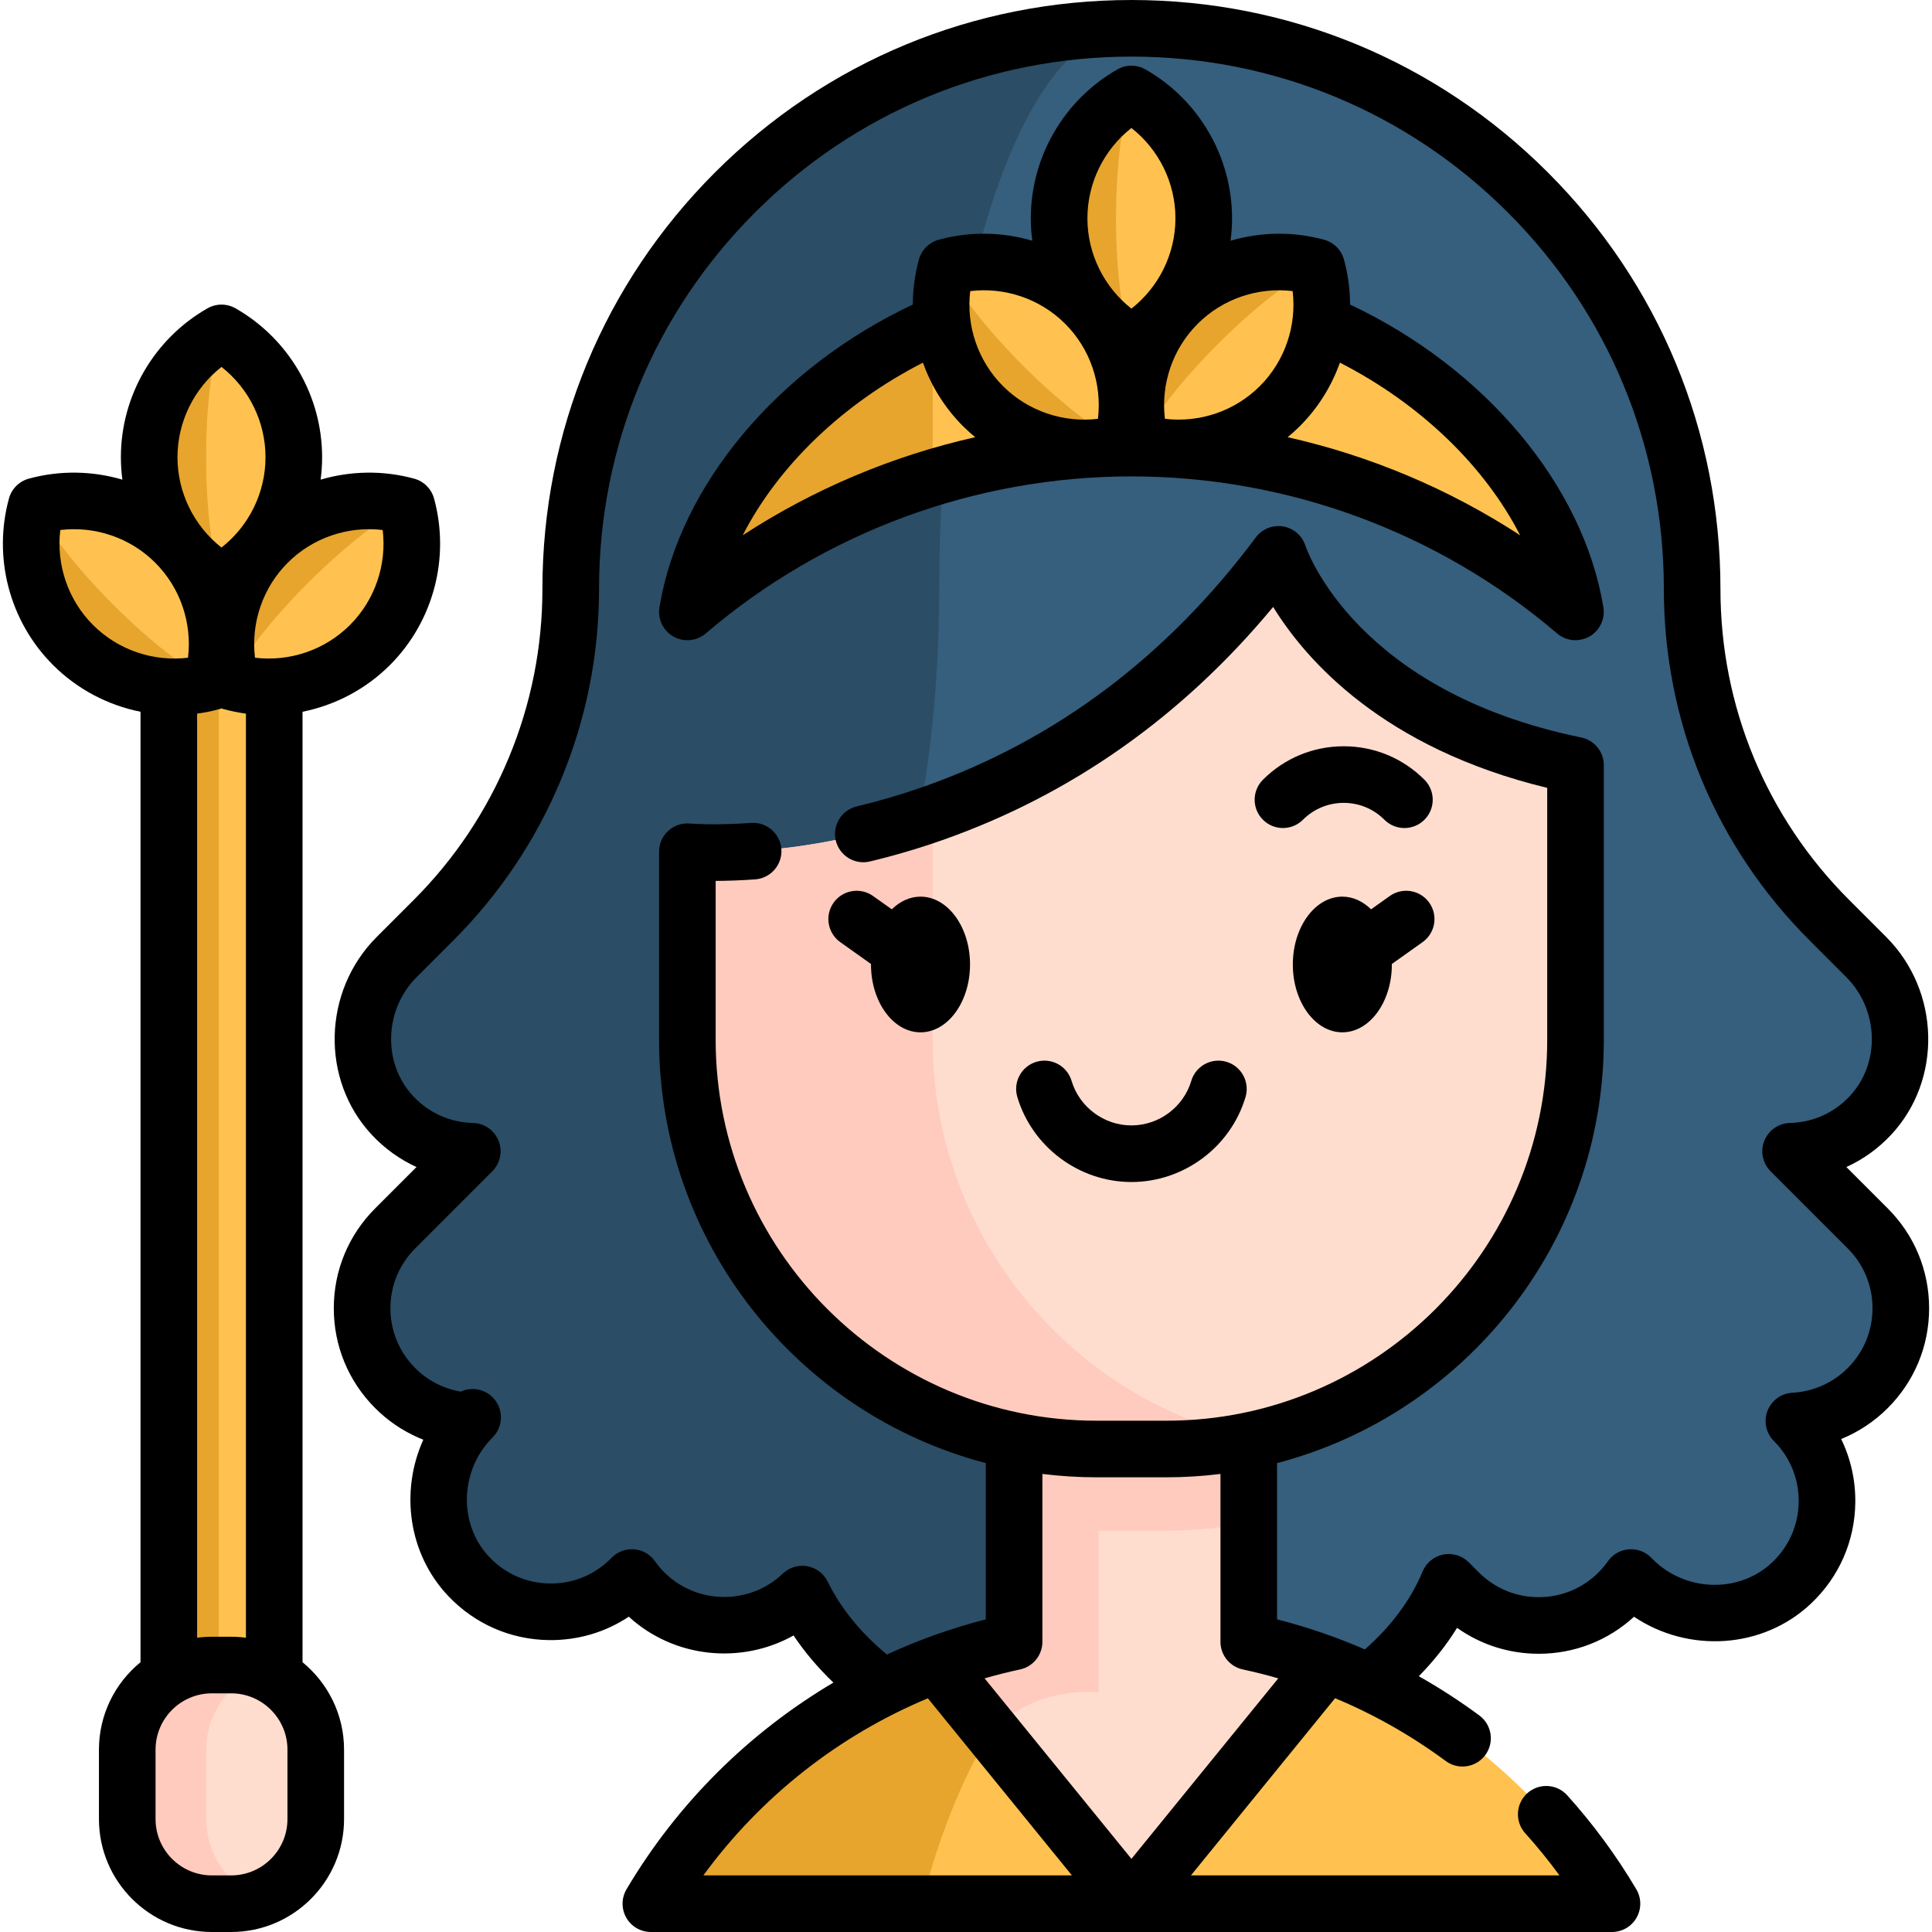 <svg id="Capa_1" enable-background="new 0 0 512 512" height="512" viewBox="0 0 512 512" width="512" xmlns="http://www.w3.org/2000/svg"><g><g><g><path d="m44.728 153.709h27.941v324.415h-27.941z" fill="#ffc250"/><path d="m44.728 153.709h13.26v324.415h-13.26z" fill="#e7a52e"/></g><g><path d="m494.962 325.536-20.437-20.437c7.73-.186 15.402-3.341 21.148-9.484 11.087-11.853 10.355-30.524-1.121-42.001l-9.771-9.771c-23.273-23.273-36.347-54.837-36.347-87.75-.001-82.066-66.528-148.593-148.594-148.593-82.066 0-148.593 66.527-148.593 148.593 0 32.913-13.074 64.477-36.347 87.75l-9.771 9.771c-11.477 11.477-12.209 30.147-1.121 42.001 5.746 6.143 13.418 9.297 21.148 9.484l-20.437 20.437c-11.688 11.688-11.688 30.638 0 42.325 5.435 5.435 12.441 8.34 19.557 8.719l.966-.966c-11.531 11.532-12.238 30.32-1.027 42.163 11.632 12.287 31.026 12.488 42.912.603l.316-.315c.975 1.382 2.072 2.704 3.309 3.94 11.534 11.534 30.136 11.678 41.856.447 12.512 25.663 45.824 44.019 84.958 44.019 40.704 0 75.109-19.857 86.362-47.142l2.677 2.677c11.688 11.688 30.638 11.688 42.326 0 1.236-1.236 2.334-2.558 3.309-3.94l.401.401c11.534 11.53 30.325 12.237 42.167 1.023 12.284-11.631 12.484-31.024.599-42.908 7.116-.38 14.122-3.284 19.557-8.719 11.686-11.689 11.686-30.639-.002-42.327z" fill="#365e7d"/><path d="m239.952 305.1c-2.65-.19-5.28-3.34-7.25-9.48-3.8-11.86-3.55-30.53.38-42.01l3.35-9.77c3.99-11.64 7.1-25.34 9.22-40.26 2.12-14.91 3.24-31.03 3.24-47.49 0-41.03 5.7-78.18 14.92-105.07s21.96-43.52 36.03-43.52c-41.03 0-78.19 16.63-105.08 43.52s-43.52 64.04-43.52 105.07c0 16.46-3.27 32.58-9.44 47.49-6.18 14.92-15.27 28.62-26.9 40.26l-9.78 9.77c-11.47 11.48-12.2 30.15-1.12 42.01 5.75 6.14 13.42 9.29 21.15 9.48l-20.44 20.44c-11.68 11.68-11.68 30.63 0 42.32 2.72 2.72 5.83 4.8 9.15 6.26 3.33 1.45 6.85 2.27 10.41 2.46l.97-.97c-11.53 11.54-12.24 30.32-1.03 42.17 11.63 12.28 31.03 12.49 42.91.6l.32-.32c.97 1.39 2.07 2.71 3.31 3.94 11.53 11.54 30.13 11.68 41.85.45 12.52 25.66 45.83 44.02 84.96 44.02v-142.645" fill="#2b4d66"/><g><path d="m351.441 441.066c31.919 11.889 58.621 34.491 75.743 63.434h-254.694c17.123-28.945 43.827-51.548 75.749-63.436" fill="#ffc250"/><path d="m277.302 441.068c-13.941 11.89-25.61 34.485-33.088 63.432h-71.724c17.127-28.947 43.833-51.542 75.755-63.432z" fill="#e7a52e"/><path d="m351.444 441.068-51.602 63.432-37.199-45.722-14.403-17.71c6.624-2.473 13.468-4.473 20.504-5.98v-53.894h62.196v53.894c7.036 1.507 13.881 3.507 20.504 5.98z" fill="#ffddce"/><path d="m268.744 381.193v41.541 12.353c-7.036 1.508-13.88 3.508-20.504 5.98l14.403 17.71c12.584-12.574 28.485-10.252 28.485-10.252v-42.858h18.002c7.468 0 14.765-.754 21.811-2.181v-22.293z" fill="#ffcbbe"/></g><path d="m298.692 466.46h.77c-.13.01-.27.01-.4.01-.12 0-.25 0-.37-.01z" fill="#e7a52e"/><path d="m417.522 202.78v72.78c0 59.89-48.55 108.44-108.44 108.44h-18.48c-59.89 0-108.45-48.55-108.45-108.44v-49.85s91.47 8.68 156.65-78.8c0 0 13.78 42.57 78.72 55.87z" fill="#ffddce"/><path d="m332.352 381.49c-7.49 1.65-15.28 2.51-23.27 2.51h-18.48c-59.89 0-108.45-48.55-108.45-108.44v-49.85s28.5 2.7 65.02-10.12v59.97c0 51.9 36.47 95.29 85.18 105.93z" fill="#ffcbbe"/><g><path d="m417.515 162.162c-48.25-41.21-112.73-53.09-170.339-35.62-23.3 7.07-45.48 18.95-65.01 35.62 5.26-31.98 31.65-60.64 65.01-75.64 16.43-7.4 34.54-11.47 52.66-11 54.909-1.43 109.819 38.91 117.679 86.64z" fill="#ffc250"/><path d="m247.175 86.522v40.02c-23.3 7.07-45.48 18.95-65.01 35.62 5.261-31.98 31.65-60.64 65.01-75.64z" fill="#e7a52e"/></g><g><ellipse cx="274.044" cy="94.065" fill="#ffc250" rx="19.164" ry="32.945" transform="matrix(.707 -.707 .707 .707 13.751 221.33)"/><path d="m297.343 117.366c-12.71 3.47-26.87.23-36.85-9.75s-13.22-24.14-9.74-36.85c2.89 6.34 10.43 16.2 20.41 26.18s19.84 17.52 26.18 20.42z" fill="#e7a52e"/><ellipse cx="325.636" cy="94.065" fill="#ffc250" rx="32.945" ry="19.164" transform="matrix(.707 -.707 .707 .707 28.863 257.811)"/><path d="m302.332 117.359c-3.47-12.71-.23-26.87 9.75-36.85s24.14-13.22 36.85-9.74c-6.34 2.89-16.2 10.43-26.18 20.41s-17.52 19.84-20.42 26.18z" fill="#e7a52e"/><ellipse cx="299.84" cy="57.853" fill="#ffc250" rx="19.164" ry="32.945"/><path d="m299.833 90.803c-11.441-6.534-19.162-18.837-19.162-32.951s7.722-26.418 19.17-32.944c-2.44 6.526-4.08 18.83-4.08 32.944s1.64 26.417 4.072 32.951z" fill="#e7a52e"/></g></g><path d="m61.253 441.252h-5.106c-12.385 0-22.425 10.04-22.425 22.425v18.398c0 12.385 10.04 22.425 22.425 22.425h5.106c12.385 0 22.425-10.04 22.425-22.425v-18.398c0-12.385-10.04-22.425-22.425-22.425z" fill="#ffddce"/><path d="m69.171 503.055c-2.46.93-5.13 1.44-7.92 1.44h-5.11c-12.38 0-22.42-10.04-22.42-22.42v-18.4c0-12.38 10.04-22.42 22.42-22.42h5.11c2.79 0 5.46.51 7.92 1.44-8.47 3.2-14.5 11.39-14.5 20.98v18.4c0 9.59 6.03 17.78 14.5 20.98z" fill="#ffcbbe"/><g><ellipse cx="32.903" cy="157.382" fill="#ffc250" rx="19.164" ry="32.945" transform="matrix(.707 -.707 .707 .707 -101.648 69.362)"/><path d="m56.202 180.682c-12.71 3.47-26.87.23-36.85-9.75s-13.22-24.14-9.74-36.85c2.89 6.34 10.43 16.2 20.41 26.18s19.841 17.52 26.18 20.42z" fill="#e7a52e"/><ellipse cx="84.496" cy="157.382" fill="#ffc250" rx="32.945" ry="19.164" transform="matrix(.707 -.707 .707 .707 -86.537 105.844)"/><path d="m61.192 180.675c-3.47-12.71-.23-26.87 9.75-36.85s24.14-13.22 36.85-9.74c-6.34 2.89-16.2 10.43-26.18 20.41s-17.52 19.841-20.42 26.18z" fill="#e7a52e"/><ellipse cx="58.7" cy="121.169" fill="#ffc250" rx="19.164" ry="32.945"/><path d="m58.692 154.119c-11.441-6.534-19.162-18.837-19.162-32.951s7.722-26.418 19.17-32.944c-2.44 6.526-4.08 18.83-4.08 32.944s1.64 26.417 4.072 32.951z" fill="#e7a52e"/></g></g><g><path d="m511.235 346.7c0-10.006-3.896-19.406-10.967-26.463l-10.962-10.961c4.414-2.005 8.433-4.88 11.847-8.533 13.626-14.572 13.046-38.095-1.295-52.436l-9.77-9.77c-22.024-22.024-34.153-51.305-34.153-82.447 0-41.694-16.236-80.893-45.717-110.373-29.481-29.481-68.679-45.717-110.373-45.717-41.701 0-80.903 16.236-110.384 45.717s-45.717 68.679-45.717 110.373c0 15.386-2.984 30.399-8.869 44.62-5.883 14.204-14.388 26.931-25.274 37.827l-9.77 9.77c-14.34 14.34-14.921 37.863-1.295 52.436 3.414 3.652 7.431 6.527 11.842 8.532l-10.955 10.96c-7.072 7.066-10.966 16.464-10.966 26.462 0 9.997 3.894 19.396 10.954 26.457 3.294 3.306 7.145 5.941 11.462 7.84.433.189.869.37 1.307.542-6.155 13.622-4.021 30.187 6.588 41.402 7.02 7.412 16.5 11.569 26.695 11.706 7.684.09 14.962-2.068 21.172-6.206 12.031 11.019 29.851 12.716 43.665 4.981 2.952 4.414 6.504 8.601 10.556 12.484-22.35 13.228-41.346 31.998-54.825 54.778-1.372 2.318-1.395 5.194-.061 7.535 1.334 2.34 3.821 3.785 6.515 3.785h254.7c2.694 0 5.182-1.445 6.516-3.786 1.334-2.34 1.311-5.217-.062-7.535-5.256-8.877-11.414-17.255-18.304-24.9-2.773-3.078-7.517-3.322-10.592-.551-3.077 2.773-3.324 7.516-.551 10.592 3.208 3.56 6.24 7.296 9.077 11.18h-97.659l38.198-46.954c10.339 4.305 20.145 9.863 29.323 16.638 1.34.989 2.9 1.466 4.448 1.466 2.3 0 4.569-1.054 6.04-3.046 2.46-3.333 1.753-8.028-1.58-10.489-5.171-3.817-10.523-7.283-16.041-10.398 3.935-4.005 7.345-8.304 10.14-12.822 6.279 4.464 13.77 6.871 21.63 6.871 9.439 0 18.346-3.471 25.264-9.811 14.4 9.669 34.14 8.587 46.927-3.52 7.413-7.016 11.572-16.492 11.711-26.684.081-5.957-1.216-11.705-3.745-16.891 4.578-1.864 8.776-4.634 12.337-8.194 7.076-7.062 10.973-16.461 10.973-26.467zm-324.835 150.3c15.218-20.831 35.88-37.074 59.491-46.931l38.179 46.931zm113.44-4.385-38.915-47.835c3.094-.892 6.225-1.679 9.39-2.356 3.459-.74 5.931-3.796 5.931-7.334v-44.479c4.707.584 9.498.889 14.36.889h18.479c4.859 0 9.647-.305 14.351-.888v44.478c0 3.538 2.472 6.594 5.932 7.334 3.168.678 6.295 1.472 9.385 2.358zm189.82-130.058c-3.918 3.918-9.123 6.239-14.655 6.534-2.957.158-5.545 2.041-6.604 4.806-1.06 2.766-.393 5.896 1.703 7.989 4.318 4.315 6.651 10.056 6.568 16.164-.082 6.106-2.576 11.786-7.023 15.994-8.73 8.265-22.951 7.873-31.637-.813l-.4-.41c-1.558-1.595-3.745-2.414-5.965-2.237-2.222.178-4.249 1.334-5.533 3.156-.75 1.065-1.586 2.06-2.481 2.957-4.238 4.237-9.871 6.571-15.862 6.571s-11.625-2.333-15.861-6.571l-2.67-2.67c-1.772-1.772-4.309-2.542-6.771-2.052-2.457.49-4.508 2.175-5.465 4.492-3.087 7.473-8.339 14.54-15.296 20.644-7.507-3.26-15.27-5.926-23.27-7.965v-41.412c49.764-13.031 86.59-58.38 86.59-112.172v-72.78c0-3.562-2.506-6.633-5.995-7.348-59.416-12.168-72.573-49.3-73.09-50.832-.864-2.669-3.146-4.633-5.914-5.09-2.762-.456-5.559.669-7.235 2.918-23.536 31.585-53.177 53.819-88.1 66.084-5.757 2.021-11.695 3.768-17.651 5.193-4.028.964-6.513 5.011-5.549 9.039s5.009 6.516 9.039 5.549c6.454-1.544 12.89-3.438 19.13-5.628 34.19-12.008 63.656-32.782 87.733-61.826 8.729 14.16 29.157 37.428 72.632 47.95v66.771c0 55.659-45.281 100.94-100.94 100.94h-18.479c-55.664 0-100.95-45.281-100.95-100.94v-42.116c2.851-.011 6.375-.114 10.459-.403 4.132-.293 7.244-3.879 6.952-8.011-.293-4.132-3.884-7.242-8.011-6.952-10.002.709-16.146.169-16.194.165-2.1-.2-4.191.499-5.753 1.919-1.562 1.421-2.453 3.436-2.453 5.547v49.85c0 53.79 36.825 99.137 86.59 112.17v41.418c-9.042 2.315-17.808 5.449-26.209 9.316-6.872-5.67-12.255-12.277-15.682-19.303-1.05-2.153-3.065-3.674-5.423-4.095-2.359-.42-4.775.31-6.504 1.966-8.747 8.374-22.818 8.223-31.392-.358-.876-.869-1.681-1.829-2.461-2.936-1.274-1.808-3.282-2.961-5.485-3.151-2.202-.187-4.378.602-5.944 2.165l-.327.326c-4.312 4.316-10.037 6.663-16.154 6.565-6.11-.082-11.793-2.575-16.001-7.019-8.26-8.731-7.862-22.958.887-31.715 2.927-2.93 2.926-7.678-.004-10.606-2.288-2.286-5.684-2.786-8.457-1.501-1.791-.304-3.532-.823-5.195-1.549-2.581-1.135-4.887-2.712-6.866-4.698-4.237-4.237-6.571-9.87-6.571-15.86 0-5.989 2.333-11.619 6.572-15.854l20.43-20.44c2.121-2.122 2.773-5.303 1.659-8.088s-3.78-4.638-6.779-4.712c-6.075-.149-11.702-2.672-15.846-7.105-8.164-8.731-7.74-22.899.945-31.584l9.772-9.772c12.287-12.297 21.883-26.66 28.524-42.693 6.642-16.051 10.01-32.994 10.01-50.358 0-37.688 14.676-73.119 41.323-99.767 26.644-26.647 62.08-41.323 99.774-41.323 37.688 0 73.119 14.676 99.766 41.323 26.648 26.647 41.324 62.079 41.324 99.767 0 35.149 13.689 68.196 38.547 93.053l9.77 9.77c8.686 8.685 9.109 22.854.944 31.585-4.143 4.432-9.773 6.955-15.855 7.104-2.999.074-5.665 1.927-6.779 4.713-1.114 2.785-.461 5.967 1.66 8.088l20.444 20.445c4.236 4.229 6.569 9.858 6.569 15.852s-2.333 11.623-6.575 15.857z"/><path d="m368.306 237.452-4.959 3.528c-2.149-2.107-4.773-3.361-7.611-3.361-7.236 0-13.123 8.065-13.123 17.979s5.887 17.979 13.123 17.979 13.123-8.065 13.123-17.979c0-.043-.005-.085-.005-.128l8.147-5.796c3.375-2.401 4.165-7.083 1.764-10.459-2.401-3.374-7.084-4.165-10.459-1.763z"/><path d="m222.679 249.675 8.147 5.796c0 .043-.005.085-.005.128 0 9.914 5.887 17.979 13.123 17.979s13.123-8.065 13.123-17.979-5.887-17.979-13.123-17.979c-2.838 0-5.461 1.254-7.611 3.361l-4.959-3.528c-3.375-2.4-8.058-1.611-10.459 1.764-2.4 3.374-1.611 8.056 1.764 10.458z"/><path d="m345.298 217.24c2.884-2.882 6.716-4.47 10.793-4.47 4.076 0 7.909 1.587 10.791 4.47 1.465 1.465 3.384 2.197 5.304 2.197 1.919 0 3.839-.732 5.303-2.197 2.93-2.929 2.93-7.677.001-10.606-5.716-5.716-13.315-8.864-21.398-8.864s-15.683 3.148-21.398 8.864c-2.93 2.929-2.93 7.677-.001 10.606s7.676 2.929 10.605 0z"/><path d="m299.84 313.246c13.866 0 26.302-9.265 30.24-22.531 1.18-3.971-1.084-8.146-5.055-9.325-3.968-1.178-8.146 1.084-9.324 5.055-2.063 6.948-8.586 11.801-15.861 11.801-7.267 0-13.79-4.856-15.863-11.809-1.185-3.969-5.358-6.23-9.331-5.044-3.969 1.184-6.228 5.361-5.044 9.33 3.955 13.261 16.388 22.523 30.238 22.523z"/><path d="m357.774 80.707c-.005-3.979-.531-7.986-1.607-11.918-.7-2.557-2.697-4.554-5.255-5.254-8.26-2.261-16.843-2.075-24.803.258.26-1.956.396-3.939.396-5.94 0-16.269-8.794-31.389-22.949-39.461-2.303-1.313-5.127-1.313-7.43 0-14.155 8.071-22.948 23.192-22.948 39.461 0 2.001.136 3.985.396 5.94-7.961-2.333-16.544-2.519-24.805-.258-2.557.7-4.554 2.697-5.254 5.254-1.076 3.933-1.603 7.941-1.608 11.92-35.682 16.808-61.805 47.823-67.145 80.232-.512 3.107.972 6.204 3.715 7.751s6.16 1.216 8.556-.829c31.425-26.835 71.487-41.614 112.809-41.614 41.32 0 81.381 14.778 112.8 41.613 1.391 1.188 3.125 1.797 4.872 1.797 1.263 0 2.532-.318 3.683-.967 2.743-1.547 4.229-4.643 3.717-7.75-5.332-32.409-31.453-63.425-67.14-80.235zm-15.215-3.564c1.105 9.196-2.035 18.53-8.676 25.17-6.64 6.64-15.979 9.778-25.169 8.675-1.105-9.196 2.035-18.53 8.675-25.17s15.972-9.781 25.17-8.675zm-42.719-43.223c7.284 5.721 11.664 14.542 11.664 23.933s-4.38 18.211-11.664 23.932c-7.284-5.72-11.663-14.542-11.663-23.932 0-9.391 4.379-18.212 11.663-23.933zm-42.719 43.223c9.199-1.104 18.531 2.036 25.17 8.675h.001c6.64 6.64 9.78 15.974 8.675 25.17-9.196 1.105-18.531-2.036-25.17-8.675-6.641-6.64-9.781-15.975-8.676-25.17zm-12.535 18.964c2.224 6.227 5.788 11.996 10.604 16.812 1.039 1.039 2.125 2.018 3.247 2.941-21.872 4.924-42.755 13.711-61.611 25.992 9.419-18.36 26.447-34.837 47.76-45.745zm96.657 19.754c1.123-.923 2.208-1.902 3.247-2.941 4.816-4.816 8.381-10.587 10.604-16.814 21.318 10.908 38.347 27.388 47.761 45.75-18.855-12.282-39.739-21.071-61.612-25.995z"/><path d="m80.174 440.513v-251.891c8.644-1.736 16.753-5.964 23.175-12.386 11.503-11.504 15.978-28.414 11.676-44.13-.7-2.557-2.697-4.554-5.254-5.254-8.26-2.261-16.843-2.075-24.804.258.26-1.956.396-3.939.396-5.94 0-16.269-8.793-31.389-22.949-39.461-2.303-1.313-5.128-1.313-7.431 0-14.155 8.072-22.948 23.192-22.948 39.461 0 2.001.136 3.985.396 5.941-7.961-2.334-16.544-2.519-24.804-.259-2.557.7-4.555 2.697-5.254 5.254-4.302 15.717.172 32.627 11.676 44.13 6.425 6.426 14.537 10.654 23.185 12.389v251.881c-6.717 5.492-11.013 13.838-11.013 23.171v18.398c0 16.501 13.424 29.925 29.925 29.925h5.106c16.501 0 29.925-13.424 29.925-29.925v-18.398c.001-9.328-4.291-17.671-11.003-23.164zm21.245-300.054c1.105 9.196-2.036 18.53-8.675 25.17-6.641 6.64-15.973 9.782-25.17 8.674-1.105-9.195 2.035-18.53 8.675-25.169 6.639-6.64 15.971-9.779 25.17-8.675zm-42.72-43.222c7.285 5.721 11.664 14.542 11.664 23.933s-4.379 18.211-11.664 23.932c-7.284-5.721-11.664-14.542-11.664-23.932s4.38-18.212 11.664-23.933zm-42.718 43.222c9.199-1.104 18.53 2.036 25.17 8.675 6.64 6.64 9.781 15.974 8.675 25.17-9.196 1.104-18.53-2.035-25.17-8.675s-9.781-15.974-8.675-25.17zm36.254 48.657c1.992-.267 3.978-.667 5.945-1.205.179-.049.347-.119.52-.18.173.061.342.131.52.18 1.971.539 3.96.94 5.955 1.207v244.899c-1.285-.169-2.592-.265-3.922-.265h-5.106c-1.327 0-2.631.096-3.912.264zm23.943 292.959c0 8.23-6.695 14.925-14.925 14.925h-5.106c-8.23 0-14.925-6.695-14.925-14.925v-18.398c0-8.229 6.695-14.925 14.925-14.925h5.106c8.23 0 14.925 6.695 14.925 14.925z"/></g></g></svg>